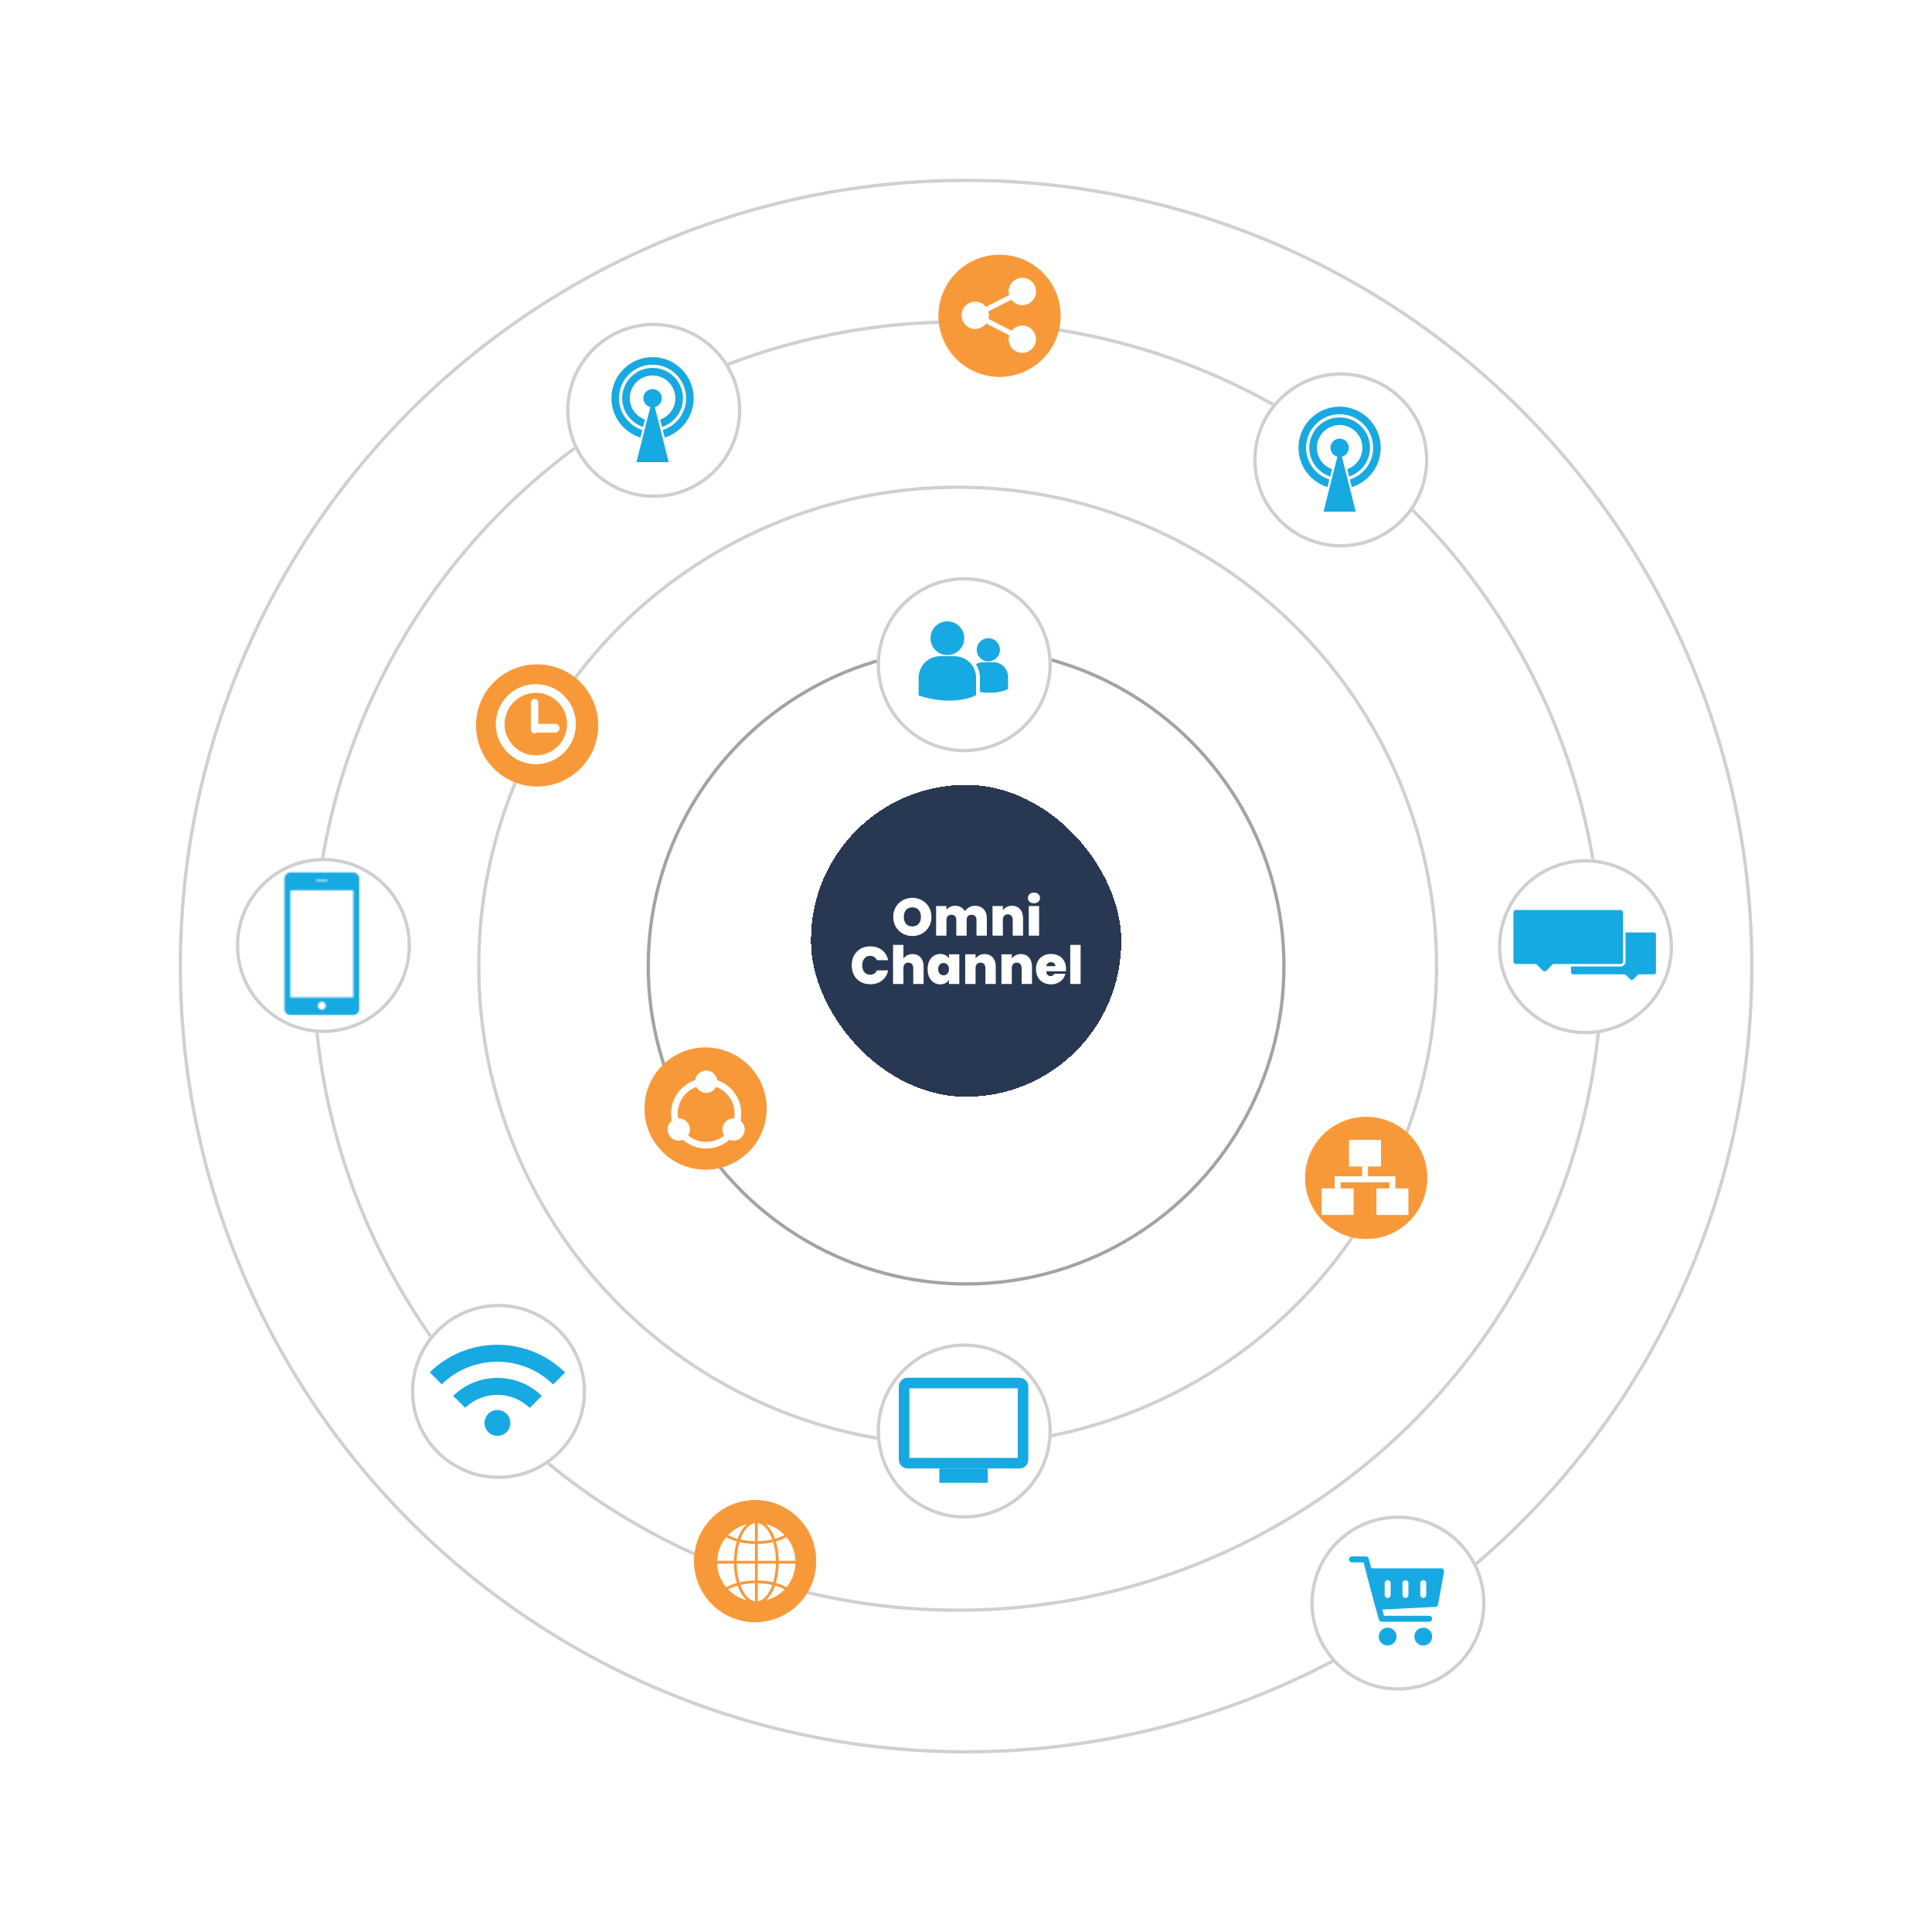 <svg width="1200" height="1200" viewBox="0 0 1200 1200" fill="none" xmlns="http://www.w3.org/2000/svg">
<rect width="1200" height="1200" fill="white"/>
<circle opacity="0.5" cx="600.058" cy="600.058" r="488.032" fill="white" stroke="#A3A3A3" stroke-width="2.052"/>
<circle opacity="0.5" cx="594.823" cy="600.056" r="400.064" fill="white" stroke="#A3A3A3" stroke-width="2.052"/>
<circle opacity="0.5" cx="594.823" cy="600.06" r="297.435" fill="white" stroke="#A3A3A3" stroke-width="2.052"/>
<circle cx="600.057" cy="600.053" r="197.425" fill="white" stroke="#A3A3A3" stroke-width="2.052"/>
<g filter="url(#filter0_d_77_5064)">
<rect x="503.711" y="487.485" width="192.691" height="193.738" rx="96.345" fill="#293852" shape-rendering="crispEdges"/>
<path d="M566.688 581.398C564.521 581.398 562.53 580.894 560.713 579.888C558.897 578.859 557.453 577.448 556.38 575.653C555.33 573.837 554.805 571.79 554.805 569.514C554.805 567.238 555.33 565.203 556.38 563.409C557.453 561.592 558.897 560.181 560.713 559.174C562.53 558.167 564.521 557.664 566.688 557.664C568.876 557.664 570.868 558.167 572.662 559.174C574.479 560.181 575.912 561.592 576.963 563.409C578.013 565.203 578.538 567.238 578.538 569.514C578.538 571.79 578.013 573.837 576.963 575.653C575.912 577.448 574.479 578.859 572.662 579.888C570.846 580.894 568.855 581.398 566.688 581.398ZM566.688 575.423C568.329 575.423 569.62 574.887 570.562 573.815C571.524 572.742 572.006 571.309 572.006 569.514C572.006 567.676 571.524 566.232 570.562 565.181C569.62 564.109 568.329 563.573 566.688 563.573C565.025 563.573 563.723 564.109 562.782 565.181C561.84 566.232 561.37 567.676 561.37 569.514C561.37 571.331 561.84 572.775 562.782 573.848C563.723 574.898 565.025 575.423 566.688 575.423ZM605.493 562.588C607.813 562.588 609.629 563.288 610.942 564.689C612.277 566.089 612.945 568.004 612.945 570.434V581.168H606.511V571.287C606.511 570.302 606.237 569.536 605.69 568.989C605.143 568.442 604.399 568.168 603.458 568.168C602.517 568.168 601.773 568.442 601.226 568.989C600.678 569.536 600.405 570.302 600.405 571.287V581.168H593.971V571.287C593.971 570.302 593.697 569.536 593.15 568.989C592.625 568.442 591.892 568.168 590.951 568.168C589.988 568.168 589.233 568.442 588.686 568.989C588.139 569.536 587.865 570.302 587.865 571.287V581.168H581.431V562.752H587.865V565.181C588.434 564.393 589.167 563.77 590.064 563.31C590.984 562.829 592.034 562.588 593.216 562.588C594.573 562.588 595.776 562.883 596.827 563.474C597.899 564.065 598.742 564.897 599.354 565.969C600.011 564.962 600.875 564.153 601.948 563.54C603.02 562.905 604.202 562.588 605.493 562.588ZM628.517 562.588C630.64 562.588 632.325 563.299 633.573 564.722C634.82 566.122 635.444 568.026 635.444 570.434V581.168H629.01V571.287C629.01 570.237 628.736 569.416 628.189 568.825C627.642 568.212 626.909 567.906 625.99 567.906C625.027 567.906 624.272 568.212 623.725 568.825C623.178 569.416 622.904 570.237 622.904 571.287V581.168H616.47V562.752H622.904V565.378C623.473 564.547 624.239 563.879 625.202 563.376C626.165 562.85 627.27 562.588 628.517 562.588ZM642.224 561.045C641.086 561.045 640.167 560.739 639.467 560.126C638.788 559.491 638.449 558.703 638.449 557.762C638.449 556.799 638.788 556.001 639.467 555.366C640.167 554.731 641.086 554.414 642.224 554.414C643.34 554.414 644.238 554.731 644.916 555.366C645.616 556.001 645.967 556.799 645.967 557.762C645.967 558.703 645.616 559.491 644.916 560.126C644.238 560.739 643.34 561.045 642.224 561.045ZM645.408 562.752V581.168H638.974V562.752H645.408ZM529.03 599.547C529.03 597.271 529.501 595.247 530.442 593.474C531.405 591.68 532.762 590.29 534.512 589.305C536.263 588.298 538.276 587.795 540.552 587.795C543.441 587.795 545.87 588.572 547.84 590.126C549.81 591.658 551.079 593.748 551.648 596.396H544.722C544.306 595.52 543.726 594.853 542.982 594.393C542.259 593.934 541.417 593.704 540.454 593.704C538.966 593.704 537.773 594.24 536.876 595.313C536 596.363 535.563 597.775 535.563 599.547C535.563 601.342 536 602.775 536.876 603.848C537.773 604.898 538.966 605.423 540.454 605.423C541.417 605.423 542.259 605.193 542.982 604.734C543.726 604.274 544.306 603.607 544.722 602.731H551.648C551.079 605.379 549.81 607.48 547.84 609.034C545.87 610.566 543.441 611.332 540.552 611.332C538.276 611.332 536.263 610.84 534.512 609.855C532.762 608.848 531.405 607.459 530.442 605.686C529.501 603.891 529.03 601.845 529.03 599.547ZM566.808 592.588C568.909 592.588 570.572 593.299 571.798 594.722C573.045 596.122 573.669 598.026 573.669 600.434V611.168H567.235V601.287C567.235 600.237 566.961 599.416 566.414 598.825C565.867 598.212 565.134 597.906 564.215 597.906C563.252 597.906 562.497 598.212 561.95 598.825C561.402 599.416 561.129 600.237 561.129 601.287V611.168H554.695V586.876H561.129V595.378C561.698 594.547 562.464 593.879 563.427 593.376C564.412 592.85 565.539 592.588 566.808 592.588ZM576.149 601.944C576.149 600.04 576.488 598.376 577.166 596.954C577.867 595.531 578.808 594.437 579.99 593.671C581.193 592.905 582.528 592.522 583.994 592.522C585.264 592.522 586.358 592.774 587.277 593.277C588.196 593.781 588.908 594.459 589.411 595.313V592.752H595.845V611.168H589.411V608.607C588.908 609.461 588.185 610.139 587.244 610.643C586.325 611.146 585.242 611.398 583.994 611.398C582.528 611.398 581.193 611.015 579.99 610.249C578.808 609.483 577.867 608.389 577.166 606.966C576.488 605.522 576.149 603.848 576.149 601.944ZM589.411 601.944C589.411 600.762 589.083 599.832 588.426 599.153C587.791 598.475 587.004 598.136 586.063 598.136C585.1 598.136 584.301 598.475 583.666 599.153C583.032 599.81 582.714 600.74 582.714 601.944C582.714 603.125 583.032 604.066 583.666 604.767C584.301 605.445 585.1 605.784 586.063 605.784C587.004 605.784 587.791 605.445 588.426 604.767C589.083 604.088 589.411 603.147 589.411 601.944ZM611.559 592.588C613.682 592.588 615.367 593.299 616.614 594.722C617.862 596.122 618.485 598.026 618.485 600.434V611.168H612.051V601.287C612.051 600.237 611.778 599.416 611.231 598.825C610.684 598.212 609.95 597.906 609.031 597.906C608.068 597.906 607.313 598.212 606.766 598.825C606.219 599.416 605.945 600.237 605.945 601.287V611.168H599.511V592.752H605.945V595.378C606.514 594.547 607.28 593.879 608.243 593.376C609.206 592.85 610.311 592.588 611.559 592.588ZM634.063 592.588C636.186 592.588 637.871 593.299 639.119 594.722C640.366 596.122 640.99 598.026 640.99 600.434V611.168H634.556V601.287C634.556 600.237 634.282 599.416 633.735 598.825C633.188 598.212 632.455 597.906 631.536 597.906C630.573 597.906 629.818 598.212 629.271 598.825C628.724 599.416 628.45 600.237 628.45 601.287V611.168H622.016V592.752H628.45V595.378C629.019 594.547 629.785 593.879 630.748 593.376C631.711 592.85 632.816 592.588 634.063 592.588ZM662.116 601.747C662.116 602.25 662.083 602.753 662.017 603.257H649.838C649.904 604.263 650.178 605.018 650.659 605.522C651.162 606.003 651.797 606.244 652.563 606.244C653.635 606.244 654.401 605.762 654.861 604.8H661.722C661.437 606.069 660.879 607.207 660.048 608.214C659.238 609.198 658.209 609.975 656.962 610.544C655.714 611.113 654.336 611.398 652.826 611.398C651.009 611.398 649.39 611.015 647.967 610.249C646.567 609.483 645.461 608.389 644.652 606.966C643.864 605.544 643.47 603.869 643.47 601.944C643.47 600.018 643.864 598.354 644.652 596.954C645.439 595.531 646.534 594.437 647.934 593.671C649.357 592.905 650.987 592.522 652.826 592.522C654.642 592.522 656.251 592.894 657.651 593.638C659.052 594.382 660.146 595.455 660.934 596.855C661.722 598.234 662.116 599.865 662.116 601.747ZM655.55 600.138C655.55 599.35 655.288 598.737 654.762 598.3C654.237 597.84 653.581 597.61 652.793 597.61C652.005 597.61 651.359 597.829 650.856 598.267C650.353 598.683 650.024 599.306 649.871 600.138H655.55ZM671.183 586.876V611.168H664.749V586.876H671.183Z" fill="white"/>
</g>
<g filter="url(#filter1_d_77_5064)">
<circle cx="598.277" cy="411.569" r="54.37" fill="white"/>
<circle cx="598.277" cy="411.569" r="53.344" stroke="#D0CFCF" stroke-width="2.052"/>
</g>
<path d="M588.427 406.857C594.21 406.857 598.899 402.168 598.899 396.385C598.899 390.601 594.21 385.924 588.427 385.924C582.643 385.924 577.954 390.613 577.954 396.396C577.954 402.18 582.643 406.857 588.427 406.857Z" fill="#17A9E1"/>
<path d="M592.874 407.562H583.991C576.607 407.562 570.581 413.576 570.581 420.961V431.826L570.616 431.998L571.364 432.229C578.415 434.429 584.544 435.167 589.591 435.167C599.441 435.167 605.144 432.356 605.501 432.183L606.192 431.826H606.261V420.961C606.261 413.576 600.248 407.562 592.863 407.562H592.874Z" fill="#17A9E1"/>
<path d="M613.854 410.808C617.84 410.808 621.066 407.582 621.066 403.607C621.066 399.633 617.84 396.407 613.854 396.407C609.868 396.407 606.653 399.633 606.653 403.607C606.653 407.582 609.879 410.808 613.854 410.808Z" fill="#17A9E1"/>
<path d="M616.904 411.281H610.786C609.104 411.281 607.537 411.742 606.189 412.525C607.791 415.026 608.655 417.929 608.655 420.97V429.807C610.844 430.153 612.849 430.291 614.646 430.291C621.432 430.291 625.36 428.355 625.602 428.229L626.086 427.987H626.132V420.51C626.132 415.429 621.996 411.281 616.904 411.281Z" fill="#17A9E1"/>
<g filter="url(#filter2_d_77_5064)">
<circle cx="867.661" cy="994.416" r="54.37" fill="white"/>
<circle cx="867.661" cy="994.416" r="53.344" stroke="#D0CFCF" stroke-width="2.052"/>
</g>
<path d="M896.496 974.763C896.141 974.347 895.627 974.103 895.076 974.103H850.321C849.746 974.103 849.208 974.372 848.853 974.824C848.51 975.277 848.388 975.877 848.535 976.427L854.432 998.475C854.652 999.282 855.374 999.845 856.218 999.845C856.243 999.845 856.279 999.845 856.316 999.845L891.492 998.071C892.348 998.022 893.058 997.398 893.217 996.566L896.899 976.28C896.997 975.742 896.85 975.191 896.496 974.763ZM863.743 990.693C863.743 991.709 862.911 992.541 861.895 992.541C860.88 992.541 860.048 991.721 860.048 990.693V983.315C860.048 982.3 860.868 981.468 861.895 981.468C862.923 981.468 863.743 982.288 863.743 983.315V990.693ZM874.803 990.693C874.803 991.709 873.983 992.541 872.956 992.541C871.928 992.541 871.108 991.721 871.108 990.693V983.315C871.108 982.3 871.928 981.468 872.956 981.468C873.983 981.468 874.803 982.288 874.803 983.315V990.693ZM885.864 990.693C885.864 991.709 885.032 992.541 884.016 992.541C883.001 992.541 882.169 991.721 882.169 990.693V983.315C882.169 982.3 882.988 981.468 884.016 981.468C885.044 981.468 885.864 982.288 885.864 983.315V990.693Z" fill="#17A9E1"/>
<path d="M861.89 1022.05C864.944 1022.05 867.42 1019.57 867.42 1016.52C867.42 1013.46 864.944 1010.98 861.89 1010.98C858.835 1010.98 856.359 1013.46 856.359 1016.52C856.359 1019.57 858.835 1022.05 861.89 1022.05Z" fill="#17A9E1"/>
<path d="M884.013 1010.98C887.071 1010.98 889.543 1013.46 889.543 1016.52C889.543 1019.57 887.071 1022.05 884.013 1022.05C880.954 1022.05 878.482 1019.57 878.482 1016.52C878.482 1013.46 880.954 1010.98 884.013 1010.98Z" fill="#17A9E1"/>
<path d="M887.694 1007.28H858.196C857.364 1007.28 856.63 1006.72 856.409 1005.91L846.927 970.409H839.758C838.742 970.409 837.91 969.577 837.91 968.561C837.91 967.546 838.73 966.714 839.758 966.714H848.347C849.179 966.714 849.913 967.277 850.133 968.084L859.615 1003.59H887.694C888.71 1003.59 889.542 1004.42 889.542 1005.44C889.542 1006.45 888.722 1007.28 887.694 1007.28Z" fill="#17A9E1"/>
<g filter="url(#filter3_d_77_5064)">
<circle cx="598.277" cy="887.566" r="54.37" fill="white"/>
<circle cx="598.277" cy="887.566" r="53.344" stroke="#D0CFCF" stroke-width="2.052"/>
</g>
<path d="M633.236 912.11H563.74C560.721 912.11 558.269 909.658 558.269 906.638V861.231C558.269 858.211 560.721 855.759 563.74 855.759H633.236C636.255 855.759 638.708 858.211 638.708 861.231V906.638C638.708 909.658 636.255 912.11 633.236 912.11ZM564.841 905.537H632.135V862.315H564.841V905.537Z" fill="#17A9E1"/>
<path d="M613.535 912.117H583.441V921.008H613.535V912.117Z" fill="#17A9E1"/>
<g filter="url(#filter4_d_77_5064)">
<circle cx="200.246" cy="585.971" r="54.37" fill="white"/>
<circle cx="200.246" cy="585.971" r="53.344" stroke="#D0CFCF" stroke-width="2.052"/>
</g>
<mask id="mask0_77_5064" style="mask-type:luminance" maskUnits="userSpaceOnUse" x="176" y="541" width="48" height="90">
<path d="M219.312 541.865H180.493C178.378 541.865 176.654 543.589 176.654 545.704V626.77C176.654 628.886 178.378 630.609 180.493 630.609H219.312C221.427 630.609 223.151 628.886 223.151 626.77V545.704C223.151 543.589 221.427 541.865 219.312 541.865ZM196.618 546.558H203.17C203.392 546.558 203.562 546.728 203.562 546.95C203.562 547.172 203.392 547.342 203.17 547.342H196.618C196.396 547.342 196.225 547.155 196.225 546.95C196.225 546.728 196.396 546.558 196.618 546.558ZM199.894 627.146C198.512 627.146 197.386 626.019 197.386 624.637C197.386 623.255 198.512 622.129 199.894 622.129C201.276 622.129 202.402 623.255 202.402 624.637C202.402 626.019 201.276 627.146 199.894 627.146ZM219.448 619.518H180.323V552.956H219.448V619.518Z" fill="white"/>
</mask>
<g mask="url(#mask0_77_5064)">
<path d="M311.604 498.108H138.519V630.618H311.604V498.108Z" fill="#17A9E1"/>
</g>
<g filter="url(#filter5_d_77_5064)">
<circle cx="308.984" cy="862.954" r="54.37" fill="white"/>
<circle cx="308.984" cy="862.954" r="53.344" stroke="#D0CFCF" stroke-width="2.052"/>
</g>
<path d="M314.645 878.148C317.784 881.287 317.767 886.362 314.645 889.502C311.523 892.624 306.43 892.641 303.29 889.502C300.168 886.38 300.151 881.27 303.29 878.13C306.43 874.991 311.54 875.008 314.662 878.13L314.645 878.148Z" fill="#17A9E1"/>
<path d="M336.484 867.009L329.019 874.474C323.595 869.241 316.497 866.364 308.962 866.364C301.427 866.364 294.329 869.207 288.94 874.421L281.492 866.974C296.753 852.114 321.206 852.132 336.484 867.026V867.009Z" fill="#17A9E1"/>
<path d="M351.027 852.459L343.562 859.923C324.359 841.122 293.541 841.087 274.373 859.836L266.926 852.389C290.21 829.524 327.708 829.559 351.009 852.459H351.027Z" fill="#17A9E1"/>
<g filter="url(#filter6_d_77_5064)">
<circle cx="405.415" cy="253.603" r="54.37" fill="white"/>
<circle cx="405.415" cy="253.603" r="53.344" stroke="#D0CFCF" stroke-width="2.052"/>
</g>
<g filter="url(#filter7_d_77_5064)">
<circle cx="832.166" cy="284.378" r="54.37" fill="white"/>
<circle cx="832.166" cy="284.378" r="53.344" stroke="#D0CFCF" stroke-width="2.052"/>
</g>
<path d="M411.018 247.354C411.018 250.503 408.471 253.05 405.322 253.05C402.174 253.05 399.627 250.503 399.627 247.354C399.627 244.206 402.174 241.659 405.322 241.659C408.471 241.659 411.018 244.206 411.018 247.354Z" fill="#17A9E1"/>
<path d="M405.322 221.799C391.234 221.799 379.769 233.253 379.769 247.353C379.769 258.819 387.358 268.528 397.77 271.765L398.949 267.086C390.582 264.376 384.473 256.611 384.473 247.353C384.473 235.862 393.819 226.516 405.31 226.516C416.801 226.516 426.134 235.862 426.134 247.353C426.134 256.598 420.025 264.376 411.67 267.086L412.849 271.765C423.261 268.541 430.851 258.819 430.851 247.353C430.851 233.265 419.397 221.799 405.31 221.799H405.322Z" fill="#17A9E1"/>
<path d="M405.32 228.483C394.921 228.483 386.453 236.939 386.453 247.351C386.453 255.693 391.923 262.693 399.437 265.189L400.591 260.635C395.122 258.678 391.17 253.498 391.17 247.363C391.17 239.56 397.518 233.213 405.32 233.213C413.123 233.213 419.471 239.56 419.471 247.363C419.471 253.498 415.519 258.678 410.05 260.635L411.204 265.189C418.718 262.705 424.188 255.693 424.188 247.351C424.188 236.951 415.72 228.483 405.32 228.483Z" fill="#17A9E1"/>
<path d="M415.346 287.053L405.323 247.349L395.3 287.053H415.346Z" fill="#17A9E1"/>
<path d="M837.77 278.126C837.77 281.275 835.224 283.821 832.075 283.821C828.926 283.821 826.38 281.275 826.38 278.126C826.38 274.977 828.926 272.431 832.075 272.431C835.224 272.431 837.77 274.977 837.77 278.126Z" fill="#17A9E1"/>
<path d="M832.074 252.571C817.986 252.571 806.521 264.025 806.521 278.125C806.521 289.591 814.11 299.3 824.522 302.537L825.701 297.858C817.334 295.148 811.225 287.383 811.225 278.125C811.225 266.634 820.571 257.288 832.062 257.288C843.552 257.288 852.886 266.634 852.886 278.125C852.886 287.37 846.776 295.148 838.422 297.858L839.601 302.537C850.013 299.313 857.603 289.591 857.603 278.125C857.603 264.037 846.149 252.571 832.062 252.571H832.074Z" fill="#17A9E1"/>
<path d="M832.072 259.255C821.673 259.255 813.205 267.711 813.205 278.123C813.205 286.465 818.675 293.465 826.189 295.961L827.343 291.407C821.873 289.45 817.922 284.269 817.922 278.135C817.922 270.332 824.27 263.985 832.072 263.985C839.875 263.985 846.223 270.332 846.223 278.135C846.223 284.269 842.271 289.45 836.802 291.407L837.956 295.961C845.47 293.477 850.94 286.465 850.94 278.123C850.94 267.723 842.472 259.255 832.072 259.255Z" fill="#17A9E1"/>
<path d="M842.098 317.825L832.075 278.121L822.052 317.825H842.098Z" fill="#17A9E1"/>
<g filter="url(#filter8_d_77_5064)">
<circle cx="984.135" cy="586.749" r="54.37" fill="white"/>
<circle cx="984.135" cy="586.749" r="53.344" stroke="#D0CFCF" stroke-width="2.052"/>
</g>
<path d="M1027.32 579.166H1009.67V597.18C1009.67 598.924 1008.26 600.32 1006.51 600.32H975.771V603.937C975.771 604.617 976.322 605.168 977.002 605.168H1009.17C1009.39 605.168 1009.49 605.186 1009.74 605.443L1012.66 608.363C1012.9 608.601 1013.21 608.712 1013.53 608.712C1013.84 608.712 1014.15 608.583 1014.39 608.363L1017.31 605.443C1017.55 605.204 1017.64 605.168 1017.88 605.168H1027.32C1028 605.168 1028.55 604.617 1028.55 603.937V580.378C1028.55 579.698 1028 579.147 1027.32 579.147V579.166Z" fill="#17A9E1"/>
<path d="M953.777 565.203H941.603C940.74 565.203 940.023 565.919 940.023 566.782V597.172C940.023 598.035 940.74 598.751 941.603 598.751H953.777C954.071 598.751 954.181 598.77 954.512 599.1L958.276 602.865C958.588 603.177 958.992 603.324 959.396 603.324C959.8 603.324 960.204 603.177 960.516 602.865L964.281 599.1C964.593 598.788 964.721 598.751 965.015 598.751H1006.53C1007.4 598.751 1008.11 598.035 1008.11 597.172V566.782C1008.11 565.919 1007.4 565.203 1006.53 565.203H953.796H953.777Z" fill="#17A9E1"/>
<circle cx="438.244" cy="688.551" r="37.727" fill="#F89939" stroke="#F89939" stroke-width="0.458"/>
<path d="M428.521 701.547C428.521 705.375 425.414 708.482 421.586 708.482C417.758 708.482 414.65 705.375 414.65 701.547C414.65 697.719 417.758 694.611 421.586 694.611C425.414 694.611 428.521 697.719 428.521 701.547Z" fill="white"/>
<path d="M462.576 701.547C462.576 705.375 459.468 708.482 455.641 708.482C451.813 708.482 448.705 705.375 448.705 701.547C448.705 697.719 451.813 694.611 455.641 694.611C459.468 694.611 462.576 697.719 462.576 701.547Z" fill="white"/>
<path d="M445.557 671.894C445.557 675.722 442.449 678.829 438.621 678.829C434.793 678.829 431.686 675.722 431.686 671.894C431.686 668.066 434.793 664.958 438.621 664.958C442.449 664.958 445.557 668.066 445.557 671.894Z" fill="white"/>
<path d="M438.608 713.402C426.591 713.402 416.814 703.625 416.814 691.608C416.814 679.591 426.591 669.815 438.608 669.815C450.625 669.815 460.401 679.591 460.401 691.608C460.401 703.625 450.625 713.402 438.608 713.402ZM438.608 673.963C428.885 673.963 420.962 681.872 420.962 691.608C420.962 701.345 428.872 709.254 438.608 709.254C448.344 709.254 456.253 701.345 456.253 691.608C456.253 681.872 448.344 673.963 438.608 673.963Z" fill="white"/>
<circle cx="333.606" cy="450.562" r="37.727" fill="#F89939" stroke="#F89939" stroke-width="0.458"/>
<path d="M332.819 424.918C319.097 424.918 307.962 436.053 307.962 449.775C307.962 463.497 319.083 474.633 332.819 474.633C346.555 474.633 357.677 463.511 357.677 449.775C357.677 436.039 346.555 424.918 332.819 424.918ZM332.819 469.183C322.113 469.183 313.398 460.468 313.398 449.762C313.398 439.055 322.113 430.34 332.819 430.34C343.526 430.34 352.24 439.055 352.24 449.762C352.24 460.468 343.526 469.183 332.819 469.183Z" fill="white"/>
<path d="M344.827 449.595H334.369V436.426C334.369 435.14 333.318 434.102 332.046 434.102C330.773 434.102 329.722 435.14 329.722 436.426V453.164C329.722 454.45 330.759 455.488 332.046 455.488C332.557 455.488 333.028 455.322 333.415 455.031H344.841C346.335 455.031 347.552 453.8 347.552 452.306C347.552 450.812 346.335 449.581 344.827 449.581V449.595Z" fill="white"/>
<circle cx="469.022" cy="969.641" r="37.727" fill="#F89939" stroke="#F89939" stroke-width="0.458"/>
<path d="M470.639 994.599C474.362 994.07 477.625 990.184 479.67 984.457C476.705 983.793 473.672 983.441 470.639 983.387V994.599Z" fill="white"/>
<path d="M476.584 993.707C476.8 993.639 477.017 993.585 477.234 993.504C477.423 993.449 477.599 993.382 477.775 993.314C477.992 993.246 478.208 993.165 478.411 993.084C478.588 993.016 478.777 992.948 478.953 992.867C479.156 992.786 479.373 992.691 479.576 992.61C479.752 992.529 479.928 992.447 480.104 992.366C480.307 992.271 480.51 992.177 480.7 992.068C480.876 991.973 481.052 991.892 481.228 991.797C481.417 991.689 481.62 991.581 481.81 991.472C481.986 991.378 482.149 991.269 482.325 991.175C482.514 991.053 482.704 990.944 482.893 990.823C483.056 990.714 483.232 990.606 483.394 990.498C483.584 990.376 483.76 990.24 483.936 990.118C484.098 989.997 484.261 989.888 484.41 989.766C484.586 989.631 484.762 989.496 484.938 989.36C485.087 989.238 485.249 989.116 485.398 988.981C485.574 988.832 485.737 988.683 485.913 988.534C486.062 988.399 486.211 988.277 486.36 988.142C486.522 987.993 486.685 987.83 486.847 987.668C486.982 987.532 487.131 987.397 487.267 987.248C487.294 987.221 487.321 987.194 487.348 987.167C485.452 986.192 483.448 985.42 481.39 984.878C480.321 988.304 478.412 991.405 475.839 993.896C475.907 993.883 475.974 993.869 476.055 993.842C476.245 993.788 476.421 993.734 476.611 993.68L476.584 993.707Z" fill="white"/>
<path d="M494.091 971.189H483.666C483.625 975.265 483.029 979.314 481.905 983.227C484.207 983.836 486.414 984.716 488.499 985.854C491.925 981.724 493.888 976.565 494.078 971.203L494.091 971.189Z" fill="white"/>
<path d="M470.639 969.457H481.931C481.891 965.53 481.308 961.631 480.225 957.853C477.084 958.571 473.875 958.95 470.639 958.99V969.457Z" fill="white"/>
<path d="M470.639 946.04V957.251C473.685 957.211 476.705 956.859 479.67 956.182C477.612 950.441 474.362 946.568 470.639 946.04Z" fill="white"/>
<path d="M470.639 981.656C473.861 981.697 477.07 982.076 480.225 982.793C481.322 979.016 481.891 975.116 481.931 971.189H470.639V981.656Z" fill="white"/>
<path d="M488.515 954.792C486.43 955.929 484.209 956.809 481.921 957.418C483.045 961.331 483.64 965.38 483.681 969.456H494.107C493.918 964.094 491.954 958.935 488.529 954.805L488.515 954.792Z" fill="white"/>
<path d="M487.338 953.472C487.338 953.472 487.284 953.418 487.257 953.391C487.121 953.256 486.972 953.107 486.837 952.972C486.675 952.809 486.512 952.647 486.35 952.498C486.201 952.362 486.052 952.24 485.903 952.105C485.74 951.956 485.564 951.807 485.388 951.658C485.239 951.536 485.09 951.414 484.928 951.293C484.752 951.157 484.576 951.008 484.4 950.873C484.237 950.751 484.088 950.643 483.926 950.521C483.75 950.385 483.56 950.264 483.371 950.142C483.208 950.033 483.046 949.925 482.883 949.817C482.694 949.695 482.504 949.573 482.315 949.465C482.152 949.37 481.976 949.261 481.814 949.167C481.624 949.058 481.421 948.95 481.231 948.842C481.055 948.761 480.879 948.666 480.703 948.571C480.5 948.476 480.297 948.368 480.094 948.273C479.918 948.192 479.742 948.111 479.566 948.029C479.363 947.935 479.146 947.853 478.943 947.772C478.767 947.704 478.591 947.623 478.401 947.555C478.185 947.474 477.982 947.393 477.765 947.325C477.589 947.258 477.399 947.203 477.223 947.136C477.007 947.068 476.79 947 476.56 946.933C476.384 946.878 476.194 946.824 476.018 946.784C475.951 946.77 475.883 946.743 475.802 946.729C478.374 949.234 480.284 952.335 481.353 955.747C483.425 955.206 485.415 954.434 487.324 953.459L487.338 953.472Z" fill="white"/>
<path d="M445.439 969.456H455.865C455.906 965.38 456.502 961.331 457.626 957.418C455.337 956.809 453.117 955.929 451.032 954.792C447.606 958.921 445.643 964.08 445.453 969.442L445.439 969.456Z" fill="white"/>
<path d="M468.904 994.599V983.387C465.858 983.428 462.838 983.78 459.873 984.457C461.931 990.198 465.181 994.07 468.904 994.599Z" fill="white"/>
<path d="M468.906 971.189H457.613C457.654 975.116 458.236 979.016 459.319 982.793C462.461 982.076 465.67 981.697 468.906 981.656V971.189Z" fill="white"/>
<path d="M468.904 946.04C465.181 946.568 461.918 950.454 459.873 956.182C462.838 956.845 465.871 957.197 468.904 957.251V946.04Z" fill="white"/>
<path d="M468.906 958.99C465.683 958.95 462.474 958.571 459.319 957.853C458.223 961.631 457.654 965.53 457.613 969.457H468.906V958.99Z" fill="white"/>
<path d="M463.724 946.745C463.656 946.759 463.588 946.772 463.507 946.799C463.318 946.853 463.142 946.908 462.952 946.962C462.735 947.029 462.519 947.084 462.302 947.165C462.113 947.219 461.937 947.287 461.761 947.354C461.544 947.436 461.341 947.503 461.124 947.585C460.948 947.652 460.759 947.72 460.583 947.801C460.379 947.883 460.163 947.977 459.96 948.058C459.784 948.14 459.608 948.221 459.432 948.302C459.229 948.397 459.025 948.492 458.836 948.6C458.66 948.695 458.484 948.776 458.308 948.871C458.118 948.979 457.915 949.088 457.726 949.196C457.55 949.291 457.387 949.399 457.211 949.494C457.022 949.602 456.832 949.724 456.656 949.846C456.493 949.954 456.317 950.063 456.155 950.171C455.965 950.293 455.789 950.428 455.613 950.55C455.451 950.672 455.288 950.78 455.126 950.902C454.95 951.037 454.774 951.173 454.598 951.308C454.449 951.43 454.286 951.552 454.137 951.687C453.961 951.836 453.799 951.985 453.636 952.134C453.487 952.269 453.339 952.391 453.19 952.527C453.027 952.676 452.865 952.838 452.702 953.001C452.567 953.136 452.418 953.271 452.282 953.42C452.255 953.448 452.228 953.475 452.201 953.502C454.097 954.477 456.101 955.248 458.159 955.79C459.229 952.364 461.138 949.264 463.71 946.772L463.724 946.745Z" fill="white"/>
<path d="M452.701 987.656C452.864 987.819 453.026 987.981 453.189 988.13C453.338 988.266 453.487 988.387 453.636 988.523C453.798 988.672 453.974 988.821 454.15 988.97C454.299 989.092 454.448 989.213 454.611 989.335C454.787 989.471 454.963 989.62 455.139 989.755C455.301 989.877 455.45 989.985 455.613 990.107C455.789 990.242 455.978 990.364 456.168 990.5C456.33 990.608 456.493 990.716 456.655 990.825C456.845 990.947 457.034 991.068 457.224 991.177C457.386 991.272 457.562 991.38 457.725 991.475C457.914 991.583 458.118 991.691 458.307 991.8C458.483 991.881 458.659 991.976 458.835 992.07C459.038 992.165 459.241 992.273 459.444 992.368C459.62 992.45 459.797 992.531 459.973 992.612C460.176 992.707 460.392 992.788 460.595 992.869C460.771 992.937 460.947 993.018 461.137 993.086C461.354 993.167 461.557 993.248 461.773 993.316C461.949 993.384 462.139 993.438 462.315 993.506C462.532 993.573 462.748 993.641 462.978 993.709C463.154 993.763 463.344 993.817 463.52 993.871C463.588 993.885 463.655 993.912 463.737 993.925C461.164 991.42 459.255 988.32 458.185 984.894C456.127 985.436 454.123 986.207 452.228 987.182C452.255 987.209 452.282 987.236 452.309 987.264C452.444 987.399 452.58 987.548 452.715 987.683L452.701 987.656Z" fill="white"/>
<path d="M451.02 985.854C453.105 984.716 455.326 983.836 457.614 983.227C456.49 979.314 455.894 975.265 455.854 971.189H445.428C445.617 976.551 447.581 981.71 451.006 985.84L451.02 985.854Z" fill="white"/>
<circle cx="620.844" cy="196.147" r="37.727" fill="#F89939" stroke="#F89939" stroke-width="0.458"/>
<path d="M634.981 202.179C632.28 202.179 629.9 203.465 628.343 205.434L613.909 198.049C614.102 197.342 614.231 196.622 614.231 195.85C614.231 195.014 614.064 194.229 613.845 193.47L628.215 186.124C629.758 188.183 632.203 189.533 634.981 189.533C639.677 189.533 643.485 185.738 643.485 181.043C643.485 176.347 639.69 172.552 634.981 172.552C630.273 172.552 626.491 176.36 626.491 181.043C626.491 181.815 626.632 182.535 626.812 183.243L612.391 190.627C610.835 188.658 608.455 187.359 605.741 187.359C601.045 187.359 597.25 191.167 597.25 195.85C597.25 200.532 601.045 204.34 605.741 204.34C608.519 204.34 610.963 202.989 612.507 200.931L626.864 208.277C626.645 209.036 626.478 209.833 626.478 210.669C626.478 215.365 630.286 219.16 634.968 219.16C639.651 219.16 643.472 215.352 643.472 210.669C643.472 205.974 639.677 202.179 634.981 202.179Z" fill="white"/>
<circle cx="848.579" cy="731.632" r="37.727" fill="#F89939" stroke="#F89939" stroke-width="0.458"/>
<path d="M857.752 708.035H837.891V724.535H857.752V708.035Z" fill="white"/>
<path d="M840.742 738.137H820.881V754.638H840.742V738.137Z" fill="white"/>
<path d="M874.783 738.137H854.922V754.638H874.783V738.137Z" fill="white"/>
<path d="M866.708 738.135H863.003V734.339H832.671V738.135H828.951V730.619H866.708V738.135Z" fill="white"/>
<path d="M849.698 724.544H845.978V732.479H849.698V724.544Z" fill="white"/>
<defs>
<filter id="filter0_d_77_5064" x="494.637" y="478.412" width="210.838" height="211.885" filterUnits="userSpaceOnUse" color-interpolation-filters="sRGB">
<feFlood flood-opacity="0" result="BackgroundImageFix"/>
<feColorMatrix in="SourceAlpha" type="matrix" values="0 0 0 0 0 0 0 0 0 0 0 0 0 0 0 0 0 0 127 0" result="hardAlpha"/>
<feOffset/>
<feGaussianBlur stdDeviation="4.537"/>
<feComposite in2="hardAlpha" operator="out"/>
<feColorMatrix type="matrix" values="0 0 0 0 0 0 0 0 0 0 0 0 0 0 0 0 0 0 0.1 0"/>
<feBlend mode="normal" in2="BackgroundImageFix" result="effect1_dropShadow_77_5064"/>
<feBlend mode="normal" in="SourceGraphic" in2="effect1_dropShadow_77_5064" result="shape"/>
</filter>
<filter id="filter1_d_77_5064" x="540.727" y="354.655" width="116.372" height="116.372" filterUnits="userSpaceOnUse" color-interpolation-filters="sRGB">
<feFlood flood-opacity="0" result="BackgroundImageFix"/>
<feColorMatrix in="SourceAlpha" type="matrix" values="0 0 0 0 0 0 0 0 0 0 0 0 0 0 0 0 0 0 127 0" result="hardAlpha"/>
<feOffset dx="0.636" dy="1.272"/>
<feGaussianBlur stdDeviation="1.908"/>
<feColorMatrix type="matrix" values="0 0 0 0 0.11 0 0 0 0 0.318 0 0 0 0 0.459 0 0 0 0.25 0"/>
<feBlend mode="normal" in2="BackgroundImageFix" result="effect1_dropShadow_77_5064"/>
<feBlend mode="normal" in="SourceGraphic" in2="effect1_dropShadow_77_5064" result="shape"/>
</filter>
<filter id="filter2_d_77_5064" x="810.111" y="937.502" width="116.372" height="116.372" filterUnits="userSpaceOnUse" color-interpolation-filters="sRGB">
<feFlood flood-opacity="0" result="BackgroundImageFix"/>
<feColorMatrix in="SourceAlpha" type="matrix" values="0 0 0 0 0 0 0 0 0 0 0 0 0 0 0 0 0 0 127 0" result="hardAlpha"/>
<feOffset dx="0.636" dy="1.272"/>
<feGaussianBlur stdDeviation="1.908"/>
<feColorMatrix type="matrix" values="0 0 0 0 0.11 0 0 0 0 0.318 0 0 0 0 0.459 0 0 0 0.25 0"/>
<feBlend mode="normal" in2="BackgroundImageFix" result="effect1_dropShadow_77_5064"/>
<feBlend mode="normal" in="SourceGraphic" in2="effect1_dropShadow_77_5064" result="shape"/>
</filter>
<filter id="filter3_d_77_5064" x="540.727" y="830.652" width="116.372" height="116.372" filterUnits="userSpaceOnUse" color-interpolation-filters="sRGB">
<feFlood flood-opacity="0" result="BackgroundImageFix"/>
<feColorMatrix in="SourceAlpha" type="matrix" values="0 0 0 0 0 0 0 0 0 0 0 0 0 0 0 0 0 0 127 0" result="hardAlpha"/>
<feOffset dx="0.636" dy="1.272"/>
<feGaussianBlur stdDeviation="1.908"/>
<feColorMatrix type="matrix" values="0 0 0 0 0.11 0 0 0 0 0.318 0 0 0 0 0.459 0 0 0 0.25 0"/>
<feBlend mode="normal" in2="BackgroundImageFix" result="effect1_dropShadow_77_5064"/>
<feBlend mode="normal" in="SourceGraphic" in2="effect1_dropShadow_77_5064" result="shape"/>
</filter>
<filter id="filter4_d_77_5064" x="142.696" y="529.057" width="116.372" height="116.372" filterUnits="userSpaceOnUse" color-interpolation-filters="sRGB">
<feFlood flood-opacity="0" result="BackgroundImageFix"/>
<feColorMatrix in="SourceAlpha" type="matrix" values="0 0 0 0 0 0 0 0 0 0 0 0 0 0 0 0 0 0 127 0" result="hardAlpha"/>
<feOffset dx="0.636" dy="1.272"/>
<feGaussianBlur stdDeviation="1.908"/>
<feColorMatrix type="matrix" values="0 0 0 0 0.11 0 0 0 0 0.318 0 0 0 0 0.459 0 0 0 0.25 0"/>
<feBlend mode="normal" in2="BackgroundImageFix" result="effect1_dropShadow_77_5064"/>
<feBlend mode="normal" in="SourceGraphic" in2="effect1_dropShadow_77_5064" result="shape"/>
</filter>
<filter id="filter5_d_77_5064" x="251.434" y="806.04" width="116.372" height="116.372" filterUnits="userSpaceOnUse" color-interpolation-filters="sRGB">
<feFlood flood-opacity="0" result="BackgroundImageFix"/>
<feColorMatrix in="SourceAlpha" type="matrix" values="0 0 0 0 0 0 0 0 0 0 0 0 0 0 0 0 0 0 127 0" result="hardAlpha"/>
<feOffset dx="0.636" dy="1.272"/>
<feGaussianBlur stdDeviation="1.908"/>
<feColorMatrix type="matrix" values="0 0 0 0 0.11 0 0 0 0 0.318 0 0 0 0 0.459 0 0 0 0.25 0"/>
<feBlend mode="normal" in2="BackgroundImageFix" result="effect1_dropShadow_77_5064"/>
<feBlend mode="normal" in="SourceGraphic" in2="effect1_dropShadow_77_5064" result="shape"/>
</filter>
<filter id="filter6_d_77_5064" x="347.865" y="196.689" width="116.372" height="116.372" filterUnits="userSpaceOnUse" color-interpolation-filters="sRGB">
<feFlood flood-opacity="0" result="BackgroundImageFix"/>
<feColorMatrix in="SourceAlpha" type="matrix" values="0 0 0 0 0 0 0 0 0 0 0 0 0 0 0 0 0 0 127 0" result="hardAlpha"/>
<feOffset dx="0.636" dy="1.272"/>
<feGaussianBlur stdDeviation="1.908"/>
<feColorMatrix type="matrix" values="0 0 0 0 0.11 0 0 0 0 0.318 0 0 0 0 0.459 0 0 0 0.25 0"/>
<feBlend mode="normal" in2="BackgroundImageFix" result="effect1_dropShadow_77_5064"/>
<feBlend mode="normal" in="SourceGraphic" in2="effect1_dropShadow_77_5064" result="shape"/>
</filter>
<filter id="filter7_d_77_5064" x="774.616" y="227.464" width="116.372" height="116.372" filterUnits="userSpaceOnUse" color-interpolation-filters="sRGB">
<feFlood flood-opacity="0" result="BackgroundImageFix"/>
<feColorMatrix in="SourceAlpha" type="matrix" values="0 0 0 0 0 0 0 0 0 0 0 0 0 0 0 0 0 0 127 0" result="hardAlpha"/>
<feOffset dx="0.636" dy="1.272"/>
<feGaussianBlur stdDeviation="1.908"/>
<feColorMatrix type="matrix" values="0 0 0 0 0.11 0 0 0 0 0.318 0 0 0 0 0.459 0 0 0 0.25 0"/>
<feBlend mode="normal" in2="BackgroundImageFix" result="effect1_dropShadow_77_5064"/>
<feBlend mode="normal" in="SourceGraphic" in2="effect1_dropShadow_77_5064" result="shape"/>
</filter>
<filter id="filter8_d_77_5064" x="926.585" y="529.835" width="116.372" height="116.372" filterUnits="userSpaceOnUse" color-interpolation-filters="sRGB">
<feFlood flood-opacity="0" result="BackgroundImageFix"/>
<feColorMatrix in="SourceAlpha" type="matrix" values="0 0 0 0 0 0 0 0 0 0 0 0 0 0 0 0 0 0 127 0" result="hardAlpha"/>
<feOffset dx="0.636" dy="1.272"/>
<feGaussianBlur stdDeviation="1.908"/>
<feColorMatrix type="matrix" values="0 0 0 0 0.11 0 0 0 0 0.318 0 0 0 0 0.459 0 0 0 0.25 0"/>
<feBlend mode="normal" in2="BackgroundImageFix" result="effect1_dropShadow_77_5064"/>
<feBlend mode="normal" in="SourceGraphic" in2="effect1_dropShadow_77_5064" result="shape"/>
</filter>
</defs>
</svg>
